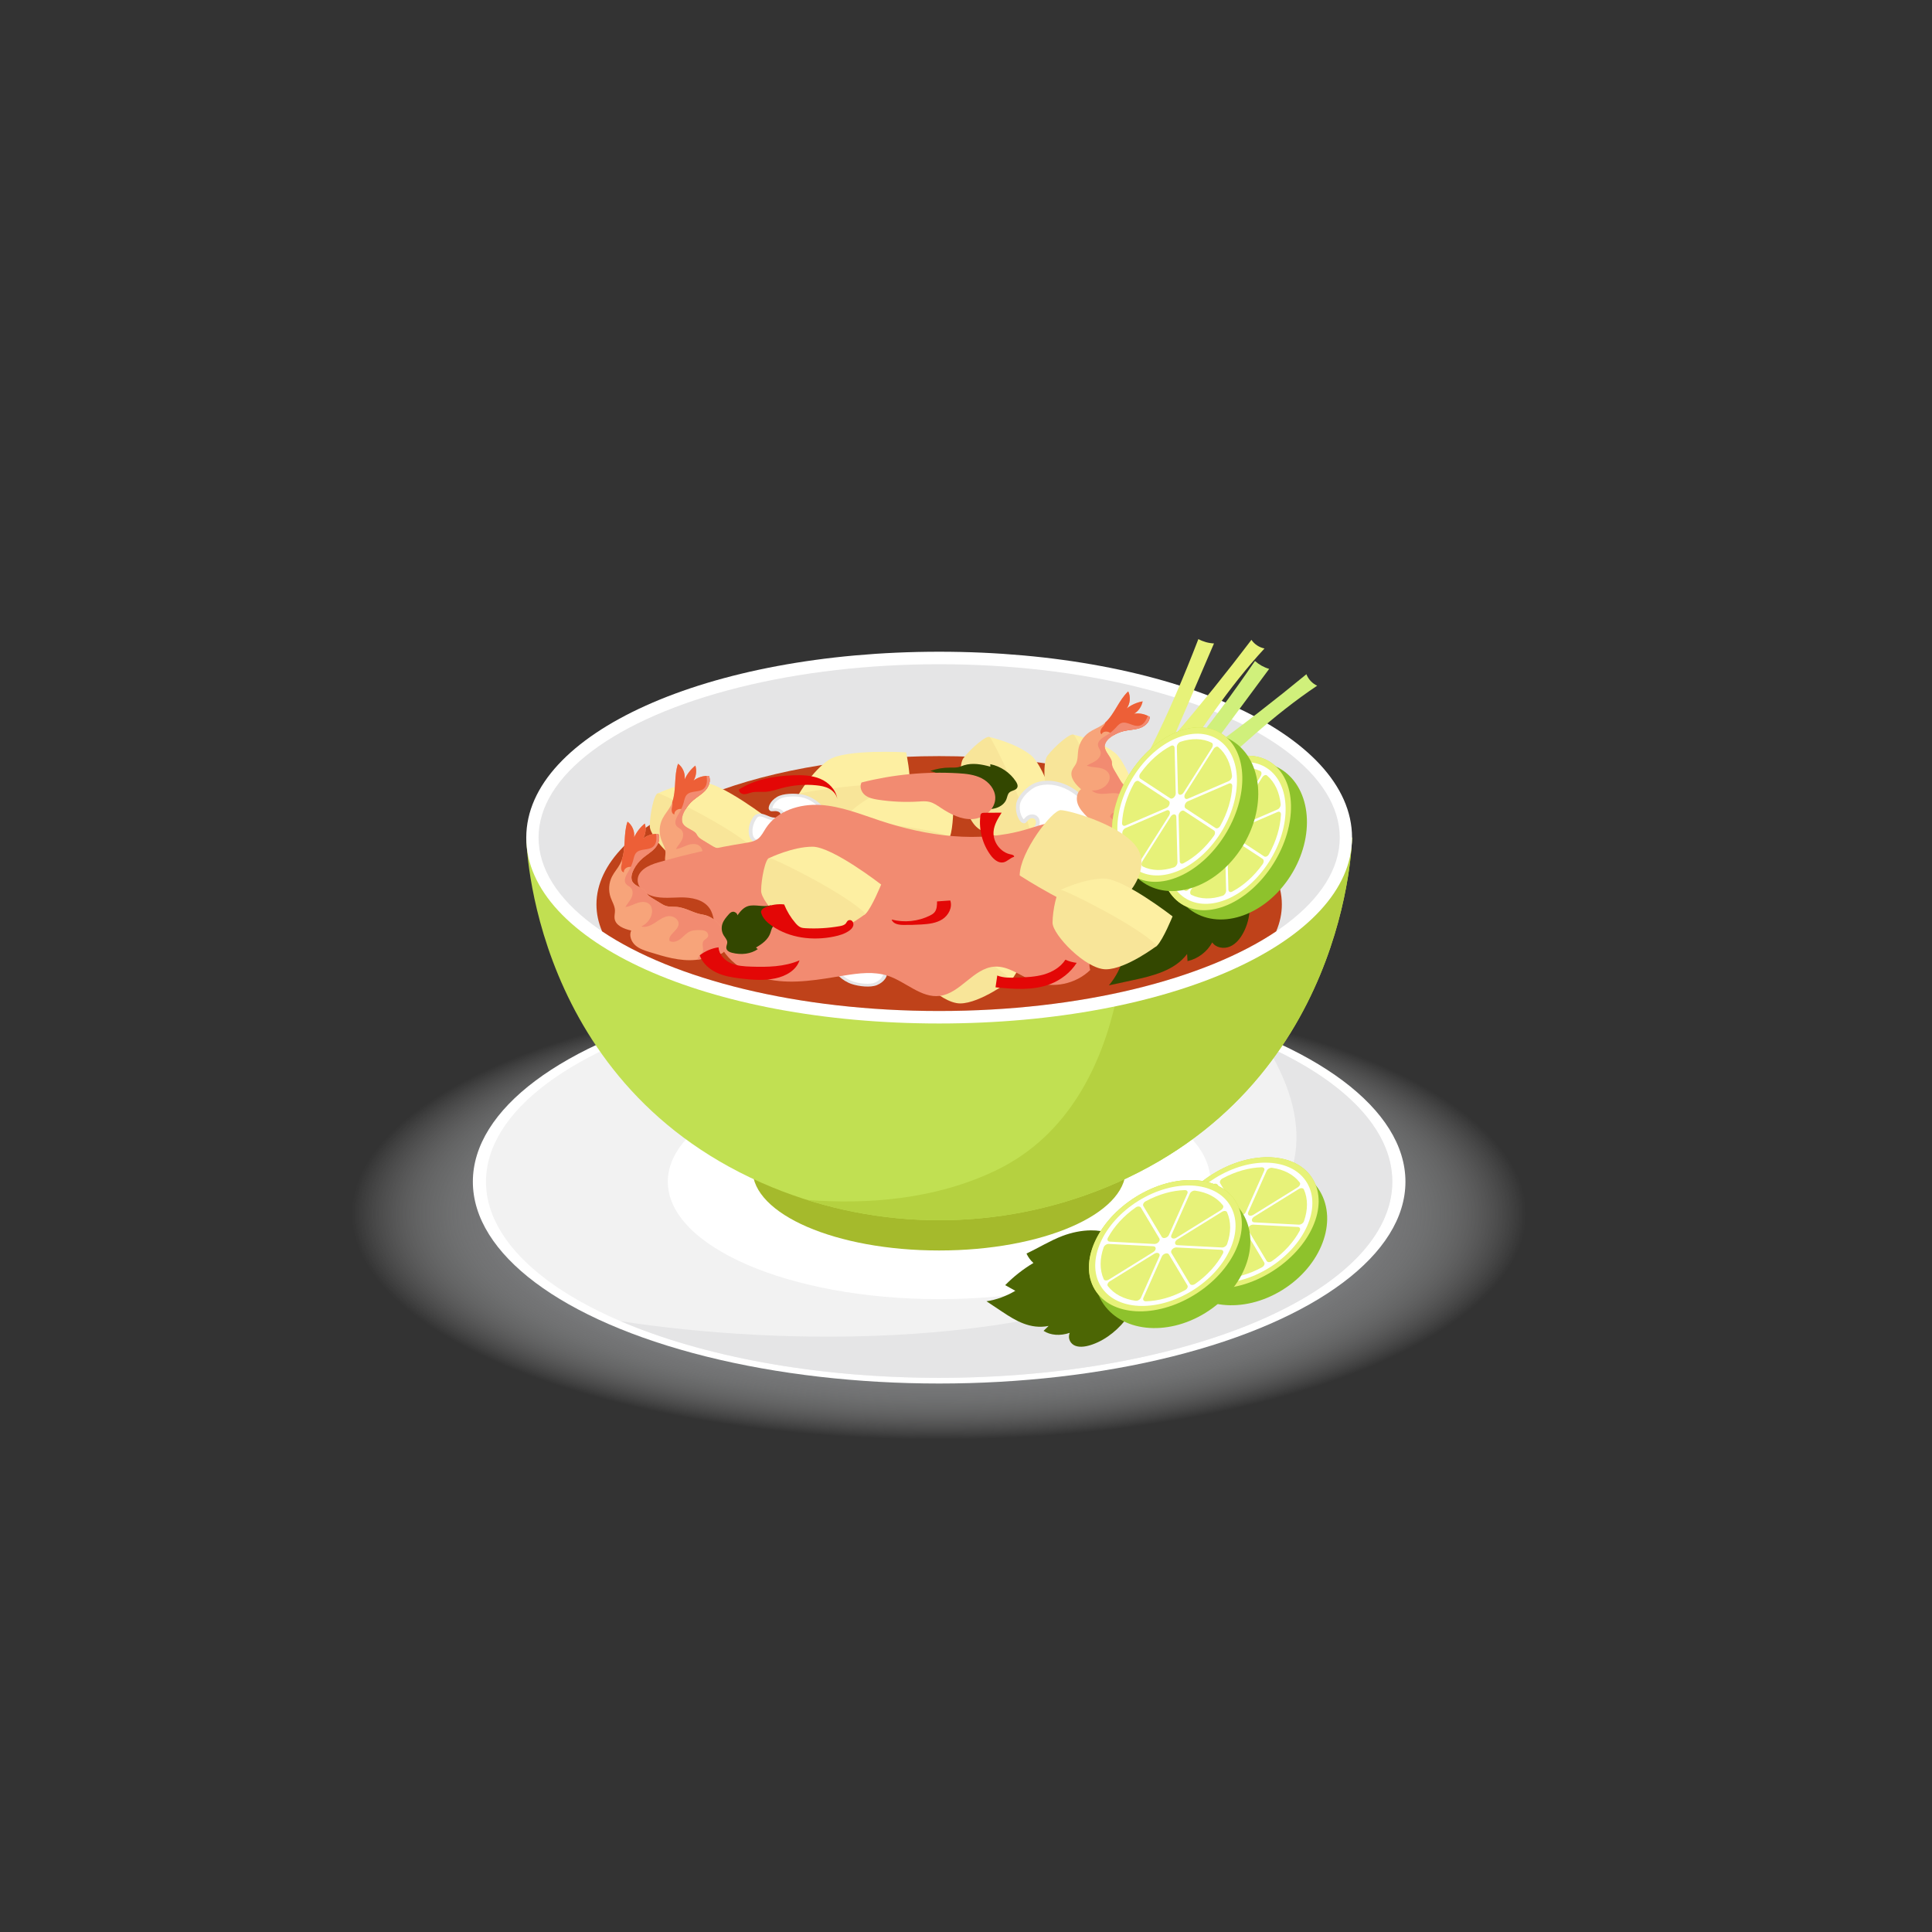 <?xml version="1.0" encoding="utf-8"?>
<!-- Generator: Adobe Illustrator 16.0.0, SVG Export Plug-In . SVG Version: 6.00 Build 0)  -->
<!DOCTYPE svg PUBLIC "-//W3C//DTD SVG 1.1//EN" "http://www.w3.org/Graphics/SVG/1.1/DTD/svg11.dtd">
<svg version="1.1" id="Capa_1" xmlns="http://www.w3.org/2000/svg" xmlns:xlink="http://www.w3.org/1999/xlink" x="0px" y="0px"
	 width="400px" height="400px" viewBox="0 0 400 400" enable-background="new 0 0 400 400" xml:space="preserve">
<rect x="0" y="0" width="400" height="400" fill="#333333" stroke="none"/>
<g>
	<g>
		
			<radialGradient id="SVGID_1_" cx="200.441" cy="97.189" r="115.7" gradientTransform="matrix(1.051 0 0 0.404 -16.257 212.023)" gradientUnits="userSpaceOnUse">
			<stop  offset="0.683" style="stop-color:#919395"/>
			<stop  offset="0.741" style="stop-color:#919395;stop-opacity:0.764"/>
			<stop  offset="0.747" style="stop-color:#919395;stop-opacity:0.737"/>
			<stop  offset="0.788" style="stop-color:#9B9C9E;stop-opacity:0.62"/>
			<stop  offset="0.855" style="stop-color:#B4B6B7;stop-opacity:0.423"/>
			<stop  offset="0.94" style="stop-color:#DEDEDF;stop-opacity:0.174"/>
			<stop  offset="1" style="stop-color:#FFFFFF;stop-opacity:0"/>
		</radialGradient>
		<ellipse fill="url(#SVGID_1_)" cx="194.441" cy="251.33" rx="123.251" ry="49.642"/>
		<g>
			<ellipse fill="#FFFFFF" cx="194.441" cy="244.659" rx="96.541" ry="41.784"/>
			<ellipse fill="#F2F2F2" cx="194.441" cy="244.659" rx="93.822" ry="40.607"/>
			<ellipse fill="#FFFFFF" cx="194.442" cy="244.659" rx="56.179" ry="24.314"/>
			<path fill="#E5E5E6" d="M128.487,273.537c16.947,7.251,40.241,11.729,65.954,11.729c51.816,0,93.822-18.181,93.822-40.607
				c0-10.896-9.917-20.789-26.057-28.084c8.38,13.642,11.465,30.776-11.586,43.823C216.373,279.784,161.539,278.653,128.487,273.537
				z"/>
		</g>
	</g>
	<g>
		<g>
			<ellipse fill="#A5BA2C" cx="194.442" cy="242.215" rx="38.628" ry="16.684"/>
			<path fill="#C1E052" d="M194.441,173.418h-85.484c0,0,0.701,51.743,50.876,72.383c22.16,9.116,47.055,9.116,69.215,0
				c50.174-20.64,50.876-72.383,50.876-72.383H194.441z"/>
			<path fill="#B5D140" d="M233.069,182.931c0,0,3.561,44.577-26.658,59.284c-12.748,6.203-27.032,7.173-39.287,6.221
				c20.231,6.369,42.165,5.494,61.925-2.635c50.174-20.64,50.876-72.383,50.876-72.383h-41.197
				C235.244,179.001,233.069,182.931,233.069,182.931z"/>
			<path fill="#FFFFFF" d="M194.441,211.902c-47.935,0-85.484-16.904-85.484-38.484c0-21.58,37.549-38.485,85.484-38.485
				c47.934,0,85.483,16.905,85.483,38.485C279.925,194.999,242.375,211.902,194.441,211.902z"/>
			<ellipse fill="#E5E5E6" cx="194.442" cy="173.418" rx="82.941" ry="35.898"/>
			<path fill="#BF421A" d="M194.441,156.546c-39.186,0-70.952,13.749-70.952,30.709c0,1.902,0.402,3.764,1.168,5.57
				c14.757,9.92,40.498,16.491,69.784,16.491s55.026-6.57,69.784-16.491c0.765-1.807,1.168-3.668,1.168-5.57
				C265.394,170.295,233.627,156.546,194.441,156.546z"/>
			<g>
				<path fill="#FDEFA2" d="M159.381,169.746c0,0-10.095-7.832-14.207-7.832c-4.113,0-8.934,2.332-8.934,2.332
					s1.928,6.478,4.661,9.259c2.731,2.78,13.973,3.621,15.267,2.305S159.381,169.746,159.381,169.746z"/>
				<path fill="#F8E599" d="M156.167,175.81c0,0-6.428,4.891-10.606,4.891c-4.179,0-11.029-7.181-11.029-9.643
					c0-2.46,0.901-6.813,1.708-6.813C137.046,164.246,151.996,171.565,156.167,175.81z"/>
			</g>
			<g>
				<path fill="#FDEFA2" d="M187.616,155.765c0,0-12.673-0.745-16.082,1.597c-3.409,2.341-6.123,7.018-6.123,7.018
					s5.159,4.272,8.951,5.022c3.793,0.749,13.574-4.954,13.922-6.781C188.633,160.793,187.616,155.765,187.616,155.765z"/>
				<path fill="#F8E599" d="M188.284,162.62c0,0-2.639,7.714-6.103,10.093c-3.464,2.379-13.089,0.326-14.442-1.714
					c-1.352-2.039-2.997-6.16-2.328-6.619C166.079,163.921,182.495,161.476,188.284,162.62z"/>
			</g>
			<g>
				<path fill="#FDEFA2" d="M219.942,171.354c0,0-3.291-12.476-6.547-15.033c-3.256-2.557-8.474-3.708-8.474-3.708
					s-2.361,6.328-1.867,10.228s8.889,11.555,10.704,11.316C215.572,173.918,219.942,171.354,219.942,171.354z"/>
				<path fill="#F8E599" d="M213.759,174.157c0,0-8.025-0.125-11.334-2.722c-3.308-2.598-4.42-12.542-2.944-14.49
					c1.478-1.948,4.804-4.834,5.441-4.333C205.561,153.114,213.004,168.203,213.759,174.157z"/>
			</g>
			<g>
				<path fill="#FDEFA2" d="M237.335,170.861c0,0-3.291-12.477-6.547-15.033c-3.256-2.557-8.474-3.708-8.474-3.708
					s-2.361,6.328-1.867,10.228c0.494,3.899,8.889,11.554,10.704,11.316C232.965,173.425,237.335,170.861,237.335,170.861z"/>
				<path fill="#F8E599" d="M231.151,173.664c0,0-8.025-0.125-11.334-2.721c-3.308-2.598-4.421-12.543-2.944-14.491
					c1.478-1.947,4.804-4.833,5.441-4.332C222.953,152.621,230.396,167.71,231.151,173.664z"/>
			</g>
			<g>
				<path fill="#FDEFA2" d="M212.604,196.794c0,0-10.095-7.832-14.207-7.832s-8.934,2.332-8.934,2.332s1.929,6.478,4.66,9.258
					c2.732,2.781,13.975,3.622,15.267,2.305C210.685,201.541,212.604,196.794,212.604,196.794z"/>
				<path fill="#F8E599" d="M209.391,202.857c0,0-6.428,4.891-10.606,4.891s-11.029-7.181-11.029-9.642s0.902-6.813,1.708-6.813
					C190.271,191.294,205.22,198.613,209.391,202.857z"/>
			</g>
			<path fill="#334700" d="M189.266,199.405c-0.045,0.435,0.232,0.859,0.504,1.181c1.329,1.569,3.095,2.496,4.794,2.511
				c-0.042-0.166-0.083-0.333-0.125-0.499c1.448,0.151,2.961,0.146,4.156-0.718c0.275-0.198,0.53-0.44,0.821-0.604
				c0.392-0.221,0.834-0.29,1.264-0.395c1.039-0.257,2.023-0.742,2.9-1.43c-1.039-0.015-2.113-0.5-2.992-1.352
				c0.468-0.241,0.918-0.529,1.347-0.86c-1.426-0.391-2.553-2.114-3.97-2.604c-0.984-0.34-1.969-0.038-2.903,0.266
				c0.239-0.313,0.008-0.942-0.333-1.152c-0.342-0.211-0.721-0.134-1.069-0.051c-0.722,0.17-1.455,0.347-2.079,0.791
				c-0.624,0.445-1.132,1.208-1.186,2.157c-0.028,0.498,0.063,1.057-0.133,1.466C190.008,198.643,189.333,198.766,189.266,199.405z"
				/>
			<g>
				<path fill="#F7A47A" d="M212.903,186.836c-0.066,1.027-0.419,2.017-0.497,3.043c-0.232,2.98,1.824,5.684,2.041,8.666
					c-1.195-0.258-2.213-1.236-2.534-2.436c-0.022,1.232-0.335,2.458-0.904,3.544c-0.693-0.809-1.023-1.927-0.885-2.99
					c-0.554,1.001-1.469,1.79-2.53,2.18c-0.815-0.727-0.858-2.033-0.496-3.072c0.363-1.039,1.046-1.927,1.521-2.919
					c0.423-0.886,0.677-1.855,0.744-2.838c0.052-0.78-0.034-1.626-0.529-2.225c-0.623-0.752-2.046-0.585-2.93-0.763
					c-0.181-0.037-0.363-0.073-0.528-0.157c-0.181-0.093-0.33-0.238-0.501-0.349c-0.399-0.261-0.887-0.329-1.358-0.39
					c-0.662-0.085-1.325-0.171-1.988-0.257c-0.4-0.051-0.804-0.104-1.205-0.063c-0.722,0.072-1.377,0.434-2.057,0.689
					c-1.87,0.706-3.746,0.246-5.615,0.769c-2.943,0.826-6.355-1.239-7.051-4.264c-0.082-0.363-0.129-0.753,0.01-1.097
					c0.125-0.307,0.38-0.535,0.627-0.752c1.271-1.114,2.554-2.235,4.019-3.065c2.827-1.603,6.135-2.017,9.35-2.401
					c1.098-0.132,2.238-0.259,3.289,0.087c1.053,0.348,1.994,1.312,1.955,2.437c1.482-0.293,3.365-0.42,4.146,0.896
					c0.279,0.469,0.346,1.037,0.575,1.533c0.402,0.872,1.251,1.421,1.899,2.123C212.468,183.846,213,185.357,212.903,186.836z"/>
				<path fill="#ED5F37" d="M210.99,188.644c0.329,0.497-0.064,1.197-0.585,1.478c-0.341,0.183-0.721,0.261-1.097,0.354
					c-0.105,0.823-0.335,1.629-0.69,2.376c-0.475,0.992-1.157,1.88-1.521,2.919c-0.362,1.04-0.319,2.345,0.496,3.072
					c1.062-0.391,1.977-1.179,2.53-2.18c-0.139,1.063,0.191,2.182,0.885,2.99c0.569-1.086,0.882-2.312,0.904-3.544
					c0.321,1.2,1.339,2.177,2.534,2.436c-0.194-2.688-1.88-5.15-2.043-7.793c-0.228-0.269-0.326-0.711-0.394-1.087
					C211.912,189.117,211.501,188.444,210.99,188.644z"/>
				<path fill="#F28B71" d="M185.609,181.908c-0.139,0.344-0.092,0.734-0.01,1.097c0.696,3.025,4.108,5.09,7.051,4.264
					c1.87-0.523,3.745-0.063,5.615-0.769c0.68-0.256,1.335-0.618,2.057-0.689c0.401-0.041,0.805,0.011,1.205,0.063
					c0.663,0.086,1.326,0.171,1.988,0.257c0.472,0.061,0.959,0.129,1.358,0.39c0.171,0.111,0.32,0.256,0.501,0.349
					c0.165,0.083,0.348,0.12,0.528,0.157c0.884,0.178,2.307,0.01,2.93,0.763c0.495,0.599,0.581,1.445,0.529,2.225
					c-0.067,0.983-0.321,1.953-0.744,2.838c-0.475,0.992-1.157,1.88-1.521,2.919c-0.362,1.04-0.319,2.345,0.496,3.072
					c0.151-0.056,0.3-0.122,0.444-0.193c-0.09-0.145-0.177-0.29-0.257-0.44c-0.359-0.674-0.575-1.505-0.258-2.201
					c0.543-1.188,2.345-1.414,2.743-2.66c0.164-0.516,0.034-1.074-0.048-1.61c-0.118-0.791-0.125-1.599-0.019-2.391
					c0.132-0.99,0.311-2.271-0.557-2.74c-0.384-0.207-0.857-0.158-1.257-0.333c-0.672-0.296-0.939-1.145-0.895-1.89
					c0.044-0.744,0.315-1.457,0.385-2.199c-0.761,0.438-1.297,1.181-1.945,1.778c-0.649,0.597-1.548,1.07-2.378,0.789
					c-0.909-0.307-1.341-1.407-1.302-2.382c0.038-0.931,0.403-1.844,1.017-2.536c-1.013,0.156-1.755,1.036-2.32,1.907
					c-0.565,0.871-1.091,1.834-1.982,2.35c-0.892,0.516-2.283,0.299-2.594-0.696c-0.406-1.297,1.226-2.859,0.365-3.902
					c-0.815-0.113-1.529,0.584-1.921,1.32c-0.392,0.736-0.62,1.581-1.178,2.196c-0.458,0.504-1.09,0.799-1.709,1.07
					c-0.396,0.172-0.815,0.342-1.244,0.301c-0.429-0.042-0.863-0.37-0.875-0.809c-0.012-0.457,0.408-0.813,0.484-1.262
					c0.134-0.777-0.774-1.402-0.748-2.189c0.021-0.623,0.621-1.238,0.327-1.785c-0.001-0.001-0.002-0.002-0.003-0.004
					c-1.304,0.801-2.476,1.811-3.633,2.823C185.989,181.374,185.733,181.601,185.609,181.908z"/>
			</g>
			<g>
				<path fill="#FDEFA2" d="M197.412,166.392c0,0-12.242-3.415-16.056-1.848c-3.813,1.567-7.426,5.566-7.426,5.566
					s4.172,5.273,7.728,6.81c3.556,1.537,14.29-1.966,15.005-3.68C197.377,171.526,197.412,166.392,197.412,166.392z"/>
				<path fill="#F8E599" d="M196.663,173.239c0,0-4.161,6.984-8.036,8.576c-3.874,1.592-12.869-2.456-13.774-4.738
					s-1.67-6.661-0.923-6.968C174.679,169.802,191.233,170.892,196.663,173.239z"/>
			</g>
			<g>
				<path fill="#E5E5E6" d="M214.474,170.467c-0.052,0.289-0.2,0.571-0.415,0.762c-0.483,0.427-1.154,0.536-1.774,0.702
					c-0.618,0.166-1.281,0.465-1.525,1.067c-0.189,0.471-0.071,1.009,0.09,1.492c0.502,1.496,1.411,2.848,2.601,3.866
					c0.436,0.373,0.925,0.709,1.481,0.83c0.558,0.12,1.196-0.015,1.565-0.457c0.608-0.726,0.274-1.901,0.761-2.717
					c0.368-0.618,1.216-0.881,1.86-0.579c0.272,0.127,0.518,0.367,0.56,0.669c0.123,0.886-2.322,1.557-0.506,2.45
					c0.928,0.457,1.642,0.779,2.701,0.549c1.288-0.269,2.396-1.139,3.2-2.196c2.025-2.664,2.204-6.522,0.797-9.57
					c-1.557-3.369-5.45-5.748-9.085-5.689c-1.088,0.018-2.192,0.232-3.138,0.778c-1.357,0.784-3.058,2.497-3.271,4.115
					c-0.115,0.883,0.002,1.811,0.359,2.625c0.18,0.41,0.494,0.99,0.916,1.188c0.71,0.334,0.821-0.203,1.274-0.621
					c0.332-0.305,0.858-0.441,1.23-0.188C214.45,169.742,214.538,170.108,214.474,170.467z"/>
				<path fill="#FFFFFF" d="M213.4,177.22c-0.811-0.845-1.436-1.878-1.808-2.988c-0.095-0.28-0.207-0.68-0.106-0.93
					c0.098-0.243,0.443-0.449,0.998-0.599c0.097-0.026,0.193-0.05,0.291-0.074c0.586-0.146,1.249-0.312,1.799-0.797
					c0.343-0.303,0.588-0.749,0.672-1.222c0.105-0.588-0.044-1.145-0.411-1.527c-0.074-0.077-0.156-0.146-0.245-0.206
					c-0.636-0.432-1.558-0.323-2.191,0.26c-0.155,0.142-0.272,0.287-0.367,0.402c-0.021,0.024-0.043,0.052-0.065,0.079
					c-0.017-0.011-0.048-0.034-0.091-0.079c-0.137-0.143-0.287-0.392-0.423-0.701c-0.291-0.665-0.396-1.444-0.298-2.195
					c0.164-1.244,1.622-2.798,2.88-3.524c0.745-0.431,1.674-0.657,2.762-0.675c2.398-0.038,5.006,1.104,6.806,2.981
					c0.662,0.69,1.186,1.447,1.556,2.249c1.343,2.907,1.059,6.421-0.706,8.741c-0.776,1.021-1.748,1.697-2.736,1.903
					c-0.805,0.174-1.334-0.059-2.202-0.486c-0.027-0.014-0.052-0.026-0.074-0.038c0.056-0.055,0.114-0.109,0.163-0.154
					c0.404-0.377,0.958-0.894,0.854-1.65c-0.047-0.323-0.196-0.626-0.437-0.875c-0.159-0.165-0.357-0.307-0.573-0.409
					c-1.004-0.47-2.287-0.07-2.86,0.891c-0.316,0.531-0.378,1.108-0.433,1.617c-0.046,0.426-0.085,0.795-0.254,0.997
					c-0.152,0.183-0.484,0.261-0.806,0.192c-0.336-0.072-0.697-0.282-1.139-0.659C213.763,177.579,213.576,177.404,213.4,177.22z"/>
			</g>
			<g>
				<path fill="#E5E5E6" d="M161.172,169.097c-0.233,0.124-0.534,0.196-0.818,0.186c-0.64-0.022-1.196-0.305-1.755-0.532
					c-0.559-0.227-1.24-0.406-1.827-0.215c-0.458,0.149-0.74,0.489-0.954,0.822c-0.659,1.032-0.928,2.197-0.766,3.329
					c0.059,0.416,0.182,0.838,0.501,1.183s0.871,0.597,1.437,0.555c0.934-0.071,1.495-0.853,2.401-1.031
					c0.687-0.135,1.476,0.157,1.735,0.639c0.108,0.205,0.121,0.454-0.055,0.632c-0.515,0.523-2.732-0.364-2.035,1.021
					c0.356,0.706,0.649,1.236,1.569,1.653c1.109,0.512,2.5,0.62,3.801,0.475c3.275-0.362,6.035-2.281,7.103-4.582
					c1.179-2.542,0-5.751-2.656-7.561c-0.794-0.541-1.736-0.988-2.789-1.182c-1.512-0.279-3.904-0.247-5.162,0.488
					c-0.686,0.402-1.234,0.944-1.532,1.55c-0.151,0.304-0.32,0.765-0.152,1.081c0.284,0.534,0.73,0.311,1.342,0.323
					c0.446,0.008,0.918,0.204,1.013,0.523C161.651,168.708,161.464,168.942,161.172,169.097z"/>
				<path fill="#FFFFFF" d="M155.792,172.071c-0.006-0.851,0.248-1.706,0.738-2.472c0.124-0.193,0.315-0.458,0.559-0.538
					c0.235-0.076,0.625-0.009,1.127,0.193c0.086,0.036,0.173,0.072,0.26,0.109c0.521,0.22,1.112,0.47,1.837,0.495
					c0.454,0.016,0.935-0.093,1.318-0.297c0.477-0.253,0.75-0.618,0.746-1.004c-0.001-0.077-0.012-0.155-0.036-0.231
					c-0.164-0.546-0.901-0.956-1.754-0.973c-0.208-0.004-0.392,0.011-0.539,0.023c-0.032,0.002-0.067,0.005-0.101,0.007
					c-0.005-0.013-0.011-0.041-0.012-0.086c-0.001-0.143,0.061-0.349,0.174-0.579c0.243-0.493,0.699-0.953,1.283-1.293
					c0.967-0.566,3.077-0.637,4.477-0.379c0.831,0.153,1.654,0.505,2.449,1.046c1.751,1.194,2.849,3.108,2.864,4.997
					c0.005,0.695-0.134,1.354-0.416,1.959c-1.018,2.194-3.619,3.88-6.472,4.195c-1.255,0.139-2.415-0.001-3.267-0.394
					c-0.697-0.315-0.92-0.706-1.252-1.368c-0.01-0.02-0.02-0.04-0.028-0.057c0.077,0,0.156,0.001,0.222,0.002
					c0.548,0.007,1.3,0.019,1.74-0.428c0.188-0.191,0.285-0.425,0.283-0.676c-0.001-0.167-0.047-0.341-0.135-0.503
					c-0.401-0.752-1.597-1.194-2.666-0.983c-0.589,0.116-1.028,0.385-1.415,0.624c-0.324,0.199-0.604,0.371-0.862,0.391
					c-0.234,0.018-0.527-0.108-0.71-0.307c-0.193-0.208-0.311-0.5-0.371-0.92C155.809,172.442,155.794,172.255,155.792,172.071z"/>
			</g>
			<g>
				<path fill="#E5E5E6" d="M208.804,190.777c-0.234,0.125-0.534,0.196-0.818,0.187c-0.641-0.022-1.195-0.305-1.755-0.532
					c-0.56-0.228-1.24-0.408-1.827-0.216c-0.458,0.149-0.74,0.49-0.953,0.822c-0.66,1.033-0.928,2.198-0.767,3.33
					c0.06,0.415,0.183,0.837,0.502,1.183c0.319,0.343,0.87,0.596,1.438,0.553c0.933-0.07,1.494-0.851,2.4-1.03
					c0.686-0.136,1.477,0.156,1.734,0.639c0.108,0.205,0.122,0.453-0.054,0.632c-0.516,0.523-2.732-0.365-2.036,1.02
					c0.356,0.707,0.65,1.236,1.57,1.653c1.109,0.512,2.5,0.619,3.801,0.475c3.274-0.362,6.035-2.282,7.103-4.582
					c1.179-2.542,0-5.751-2.656-7.561c-0.795-0.541-1.735-0.988-2.788-1.182c-1.514-0.279-3.904-0.248-5.161,0.488
					c-0.688,0.401-1.234,0.943-1.534,1.549c-0.149,0.304-0.319,0.766-0.15,1.081c0.283,0.534,0.729,0.31,1.34,0.323
					c0.447,0.008,0.918,0.205,1.015,0.524C209.282,190.388,209.094,190.622,208.804,190.777z"/>
				<path fill="#FFFFFF" d="M203.424,193.751c-0.007-0.85,0.248-1.705,0.738-2.471c0.123-0.193,0.314-0.459,0.557-0.538
					c0.236-0.077,0.627-0.01,1.128,0.193c0.087,0.036,0.173,0.072,0.261,0.109c0.52,0.219,1.11,0.469,1.836,0.494
					c0.455,0.016,0.936-0.092,1.318-0.296c0.478-0.254,0.749-0.62,0.746-1.004c0-0.077-0.013-0.156-0.035-0.232
					c-0.163-0.546-0.901-0.956-1.755-0.973c-0.209-0.004-0.392,0.012-0.539,0.023c-0.031,0.003-0.066,0.005-0.101,0.008
					c-0.004-0.015-0.012-0.042-0.012-0.086c-0.001-0.144,0.061-0.35,0.175-0.58c0.243-0.492,0.698-0.952,1.282-1.293
					c0.968-0.565,3.077-0.638,4.478-0.379c0.829,0.152,1.652,0.504,2.448,1.047c1.751,1.193,2.849,3.108,2.863,4.996
					c0.006,0.695-0.134,1.354-0.415,1.959c-1.018,2.194-3.618,3.88-6.472,4.195c-1.255,0.139-2.415-0.001-3.267-0.394
					c-0.697-0.315-0.92-0.705-1.254-1.366c-0.01-0.021-0.02-0.04-0.026-0.058c0.076,0,0.156,0.001,0.222,0.002
					c0.548,0.008,1.3,0.02,1.74-0.429c0.187-0.191,0.285-0.424,0.283-0.676c-0.001-0.167-0.049-0.34-0.135-0.502
					c-0.401-0.753-1.597-1.194-2.666-0.983c-0.59,0.116-1.027,0.385-1.414,0.623c-0.324,0.199-0.604,0.371-0.863,0.391
					c-0.234,0.018-0.526-0.108-0.711-0.307c-0.192-0.208-0.31-0.5-0.37-0.92C203.439,194.122,203.426,193.936,203.424,193.751z"/>
			</g>
			<g>
				<path fill="#E5E5E6" d="M181.83,199.833c0.247-0.091,0.554-0.124,0.834-0.075c0.631,0.107,1.146,0.462,1.671,0.762
					c0.525,0.3,1.178,0.568,1.783,0.458c0.473-0.087,0.797-0.386,1.051-0.688c0.787-0.936,1.203-2.054,1.19-3.198
					c-0.005-0.419-0.072-0.855-0.344-1.239s-0.786-0.708-1.354-0.742c-0.934-0.055-1.591,0.645-2.513,0.7
					c-0.698,0.042-1.443-0.352-1.636-0.866c-0.083-0.217-0.063-0.465,0.135-0.619c0.578-0.45,2.661,0.726,2.148-0.738
					c-0.262-0.749-0.484-1.313-1.341-1.849c-1.034-0.656-2.399-0.949-3.707-0.98c-3.293-0.079-6.278,1.454-7.633,3.591
					c-1.497,2.363-0.742,5.702,1.657,7.852c0.718,0.642,1.592,1.211,2.612,1.545c1.462,0.479,3.838,0.767,5.179,0.206
					c0.733-0.306,1.346-0.771,1.72-1.331c0.188-0.281,0.416-0.716,0.291-1.052c-0.212-0.566-0.684-0.405-1.288-0.499
					c-0.441-0.069-0.884-0.326-0.938-0.655C181.305,200.155,181.521,199.948,181.83,199.833z"/>
				<path fill="#FFFFFF" d="M187.546,197.605c-0.104,0.844-0.467,1.658-1.051,2.351c-0.147,0.175-0.372,0.414-0.622,0.459
					c-0.244,0.044-0.622-0.074-1.092-0.344c-0.082-0.046-0.162-0.094-0.245-0.142c-0.487-0.288-1.041-0.615-1.757-0.736
					c-0.447-0.076-0.938-0.033-1.345,0.117c-0.505,0.187-0.822,0.513-0.87,0.895c-0.009,0.077-0.007,0.155,0.005,0.234
					c0.091,0.563,0.771,1.067,1.615,1.199c0.205,0.031,0.389,0.042,0.537,0.049c0.031,0.001,0.066,0.003,0.101,0.006
					c0.003,0.015,0.006,0.042,0,0.087c-0.018,0.144-0.105,0.339-0.248,0.551c-0.305,0.457-0.815,0.852-1.438,1.111
					c-1.033,0.431-3.133,0.22-4.488-0.223c-0.803-0.263-1.574-0.723-2.291-1.366c-1.582-1.417-2.423-3.462-2.194-5.335
					c0.084-0.689,0.308-1.325,0.665-1.887c1.292-2.038,4.088-3.362,6.958-3.293c1.262,0.03,2.394,0.324,3.188,0.828
					c0.649,0.406,0.82,0.822,1.065,1.523c0.007,0.021,0.013,0.042,0.02,0.06c-0.076-0.009-0.154-0.022-0.22-0.031
					c-0.542-0.082-1.285-0.193-1.78,0.191c-0.21,0.166-0.338,0.384-0.369,0.633c-0.021,0.165,0.003,0.344,0.069,0.516
					c0.3,0.8,1.429,1.398,2.515,1.332c0.601-0.037,1.07-0.246,1.483-0.429c0.347-0.154,0.647-0.288,0.905-0.272
					c0.234,0.014,0.508,0.178,0.666,0.399c0.164,0.233,0.243,0.538,0.249,0.962C187.579,197.235,187.569,197.422,187.546,197.605z"
					/>
			</g>
			<g>
				<path fill="#F7A47A" d="M137.173,169.472c0.467-0.913,1.18-1.676,1.658-2.583c1.389-2.636,0.572-5.952,1.55-8.771
					c0.993,0.725,1.539,2.036,1.359,3.266c0.507-1.119,1.277-2.112,2.228-2.875c0.315,1.024,0.176,2.182-0.37,3.1
					c0.901-0.69,2.051-1.039,3.177-0.962c0.46,0.999-0.017,2.213-0.759,3.016c-0.742,0.804-1.718,1.337-2.544,2.052
					c-0.737,0.639-1.353,1.423-1.801,2.295c-0.357,0.694-0.612,1.503-0.394,2.253c0.273,0.944,1.642,1.373,2.382,1.896
					c0.151,0.108,0.304,0.216,0.421,0.36c0.129,0.159,0.209,0.352,0.322,0.524c0.262,0.402,0.683,0.664,1.089,0.911
					c0.573,0.35,1.146,0.699,1.719,1.048c0.346,0.211,0.696,0.424,1.079,0.551c0.69,0.229,1.433,0.166,2.156,0.208
					c1.992,0.118,3.527,1.307,5.446,1.592c3.022,0.447,5.332,3.733,4.774,6.788c-0.067,0.366-0.179,0.743-0.441,1
					c-0.235,0.231-0.56,0.335-0.872,0.433c-1.604,0.5-3.22,1.004-4.891,1.165c-3.221,0.312-6.415-0.661-9.51-1.623
					c-1.058-0.328-2.151-0.677-2.978-1.425c-0.826-0.748-1.308-2.016-0.828-3.03c-1.473-0.337-3.247-0.992-3.443-2.516
					c-0.07-0.543,0.094-1.091,0.079-1.639c-0.024-0.962-0.585-1.813-0.902-2.72C136.393,172.389,136.501,170.788,137.173,169.472z"
					/>
				<path fill="#ED5F37" d="M139.64,168.6c-0.105-0.59,0.531-1.071,1.119-1.115c0.384-0.028,0.763,0.055,1.144,0.123
					c0.422-0.71,0.95-1.356,1.57-1.894c0.826-0.714,1.802-1.248,2.544-2.052c0.742-0.803,1.219-2.017,0.759-3.016
					c-1.126-0.076-2.276,0.272-3.177,0.962c0.546-0.917,0.685-2.076,0.37-3.1c-0.951,0.763-1.721,1.756-2.228,2.875
					c0.18-1.229-0.367-2.541-1.359-3.266c-0.882,2.542-0.31,5.485-1.205,7.972c0.103,0.338,0.019,0.784-0.068,1.156
					C138.982,167.789,139.093,168.574,139.64,168.6z"/>
				<path fill="#F28B71" d="M160.225,185.142c0.263-0.257,0.375-0.634,0.441-1c0.557-3.055-1.752-6.34-4.774-6.788
					c-1.919-0.285-3.454-1.474-5.446-1.592c-0.723-0.042-1.466,0.02-2.155-0.208c-0.384-0.126-0.734-0.34-1.08-0.551
					c-0.573-0.349-1.146-0.698-1.719-1.048c-0.407-0.248-0.828-0.509-1.089-0.911c-0.113-0.172-0.193-0.365-0.322-0.524
					c-0.117-0.144-0.27-0.252-0.421-0.36c-0.74-0.523-2.109-0.952-2.382-1.896c-0.218-0.75,0.037-1.56,0.394-2.253
					c0.449-0.873,1.064-1.657,1.801-2.295c0.826-0.714,1.802-1.248,2.544-2.052c0.742-0.803,1.219-2.017,0.759-3.016
					c-0.161-0.011-0.322-0.01-0.483-0.005c0.024,0.169,0.048,0.338,0.062,0.508c0.063,0.764-0.067,1.614-0.632,2.122
					c-0.967,0.866-2.705,0.335-3.561,1.314c-0.355,0.406-0.456,0.97-0.594,1.494c-0.202,0.772-0.515,1.515-0.925,2.197
					c-0.512,0.853-1.182,1.953-0.572,2.736c0.269,0.347,0.723,0.495,1.02,0.819c0.498,0.546,0.407,1.434,0.074,2.097
					c-0.334,0.664-0.865,1.206-1.222,1.856c0.871-0.09,1.655-0.551,2.484-0.833c0.83-0.281,1.839-0.348,2.488,0.249
					c0.711,0.654,0.672,1.838,0.251,2.714c-0.401,0.837-1.097,1.524-1.932,1.908c0.99,0.271,2.017-0.232,2.878-0.798
					c0.86-0.567,1.722-1.235,2.743-1.342c1.02-0.108,2.208,0.66,2.1,1.698c-0.139,1.355-2.25,2.117-1.873,3.424
					c0.702,0.437,1.63,0.09,2.28-0.424c0.65-0.513,1.192-1.194,1.946-1.529c0.617-0.275,1.313-0.287,1.987-0.281
					c0.431,0.004,0.882,0.02,1.258,0.233c0.376,0.214,0.645,0.691,0.482,1.098c-0.168,0.423-0.694,0.578-0.941,0.958
					c-0.428,0.657,0.156,1.601-0.179,2.312c-0.265,0.561-1.057,0.878-1.004,1.499c0,0.002,0,0.003,0.001,0.005
					c1.51-0.201,2.982-0.645,4.441-1.1C159.666,185.477,159.99,185.373,160.225,185.142z"/>
			</g>
			<path fill="#F28B71" d="M236.767,192.148c1.36-0.872,2.048-2.547,2.208-4.176c0.605-6.16-4.92-11.025-10.146-14.196
				c-3.2-1.943-6.731-3.758-10.45-3.507c-2.031,0.137-3.965,0.885-5.921,1.46c-9.851,2.897-20.498,1.4-30.251-1.823
				c-4.06-1.341-8.099-2.992-12.361-3.25c-4.261-0.259-8.924,1.177-11.28,4.8c-0.5,0.77-0.904,1.64-1.626,2.198
				c-0.742,0.572-1.707,0.728-2.627,0.875c-6.1,0.969-12.141,2.318-18.079,4.036c-1.899,0.549-4.164,1.607-4.213,3.616
				c-0.033,1.33,1.025,2.462,2.213,3.018c2.042,0.956,4.405,0.632,6.653,0.6c2.248-0.033,4.791,0.415,6.053,2.308
				c0.971,1.457,0.904,3.353,1.26,5.074c1.063,5.157,6.07,8.671,11.156,9.65c5.086,0.979,10.31-0.035,15.423-0.859
				c3.039-0.49,6.218-0.902,9.138,0.084c3.66,1.236,6.819,4.614,10.647,4.135c4.295-0.539,6.999-5.764,11.316-6.055
				c2.993-0.202,5.54,2.053,8.354,3.115c3.862,1.458,8.506,0.48,11.482-2.419c-0.541-1.922,0.312-4.059,1.765-5.404
				c1.455-1.344,3.411-2,5.356-2.286C234.185,192.944,235.614,192.887,236.767,192.148z"/>
		</g>
		<path fill="#334700" d="M230.289,191.34c-0.609,2.444-0.813,4.992-0.599,7.504c0.991-0.28,1.982-0.559,2.974-0.839
			c-0.558,2.205-1.621,4.275-3.081,6c1.668-0.358,3.336-0.717,5.003-1.076c4.133-0.889,8.625-2,11.192-5.414
			c0.03,0.491,0.059,0.981,0.089,1.472c2.141-0.471,4.056-1.919,5.115-3.871c0.774,1.138,2.422,1.39,3.675,0.854
			c1.253-0.538,2.154-1.691,2.794-2.914c3.084-5.892,0.48-13.949-5.145-17.385s-13.363-2.299-18.275,2.125
			c-1.641,1.477-3.002,3.275-3.983,5.268c-1.267,2.57-1.889,5.413-2.915,8.091C228.166,191.387,229.237,191.45,230.289,191.34z"/>
		<path fill="#E7F279" d="M243.18,152.229c5.498-6.422,10.806-13.012,15.917-19.756c0.627,0.922,1.623,1.579,2.707,1.785
			c-7.403,8.013-13.437,17.211-19.432,26.362c-3.435,5.242-6.869,10.484-10.303,15.727c-0.96,1.464-2.047,3.029-3.702,3.541
			c-1.654,0.511-3.866-0.8-3.525-2.526c0.111-0.56,0.458-1.037,0.793-1.496c9.625-13.21,16.573-28.24,22.476-43.55
			c0.994,0.54,2.107,0.851,3.233,0.901C248.622,139.554,245.9,145.891,243.18,152.229z"/>
		<path fill="#D0F07B" d="M250.499,155.061c6.811-4.952,13.474-10.113,19.979-15.47c0.4,1.046,1.22,1.918,2.228,2.374
			c-9.024,6.051-16.985,13.579-24.899,21.068c-4.534,4.291-9.067,8.581-13.602,12.872c-1.266,1.198-2.68,2.465-4.405,2.572
			c-1.728,0.107-3.579-1.688-2.855-3.287c0.235-0.519,0.681-0.901,1.111-1.27c12.368-10.583,22.548-23.569,31.771-37.072
			c0.845,0.759,1.857,1.323,2.94,1.638C258.678,144.011,254.589,149.536,250.499,155.061z"/>
		<g>
			<path fill="#CCE345" d="M243.993,166.028c5.121-8.085,13.662-11.761,19.075-8.209c5.414,3.551,5.65,12.984,0.528,21.07
				c-5.121,8.085-13.661,11.76-19.075,8.209C239.109,183.546,238.872,174.113,243.993,166.028z"/>
			<path fill="#8EC22C" d="M245.076,166.761c5.121-8.085,14.229-11.387,20.344-7.376c6.115,4.012,6.92,13.818,1.799,21.903
				c-5.121,8.086-14.229,11.388-20.345,7.376C240.76,184.653,239.955,174.847,245.076,166.761z"/>
			<path fill="#E7F279" d="M243.993,166.028c5.121-8.085,13.662-11.761,19.075-8.209c5.414,3.551,5.65,12.984,0.528,21.07
				c-5.121,8.085-13.661,11.76-19.075,8.209C239.109,183.546,238.872,174.113,243.993,166.028z"/>
			<path fill="#FFFFFF" d="M244.802,166.559c4.699-7.418,12.535-10.791,17.502-7.532c4.968,3.258,5.184,11.914,0.485,19.332
				c-4.699,7.418-12.535,10.791-17.502,7.532C240.32,182.632,240.103,173.977,244.802,166.559z"/>
			<g>
				<path fill="#E7F279" d="M255.559,173.253l6.181,4.056c0.282,0.185,0.74-0.017,0.982-0.451c1.525-2.732,2.351-5.59,2.484-8.208
					c0.023-0.458-0.292-0.714-0.695-0.54l-8.506,3.661C255.401,172.03,255.12,172.966,255.559,173.253z"/>
				<path fill="#E7F279" d="M261.416,177.819l-6.182-4.056c-0.438-0.287-1.159,0.361-1.142,1.027l0.234,9.395
					c0.012,0.445,0.37,0.632,0.771,0.421c2.287-1.205,4.504-3.15,6.319-5.691C261.707,178.511,261.698,178.004,261.416,177.819z"/>
				<path fill="#E7F279" d="M251.599,173.667l-8.505,3.66c-0.404,0.174-0.7,0.692-0.653,1.121c0.261,2.447,1.21,4.542,2.838,5.916
					c0.259,0.219,0.717,0.026,0.983-0.395l5.849-9.232C252.524,174.083,252.202,173.407,251.599,173.667z"/>
				<path fill="#E7F279" d="M246.656,185.268c1.903,0.942,4.169,0.957,6.467,0.189c0.403-0.135,0.744-0.624,0.734-1.068
					l-0.236-9.395c-0.017-0.667-0.755-0.687-1.169-0.031l-5.849,9.232C246.337,184.615,246.354,185.119,246.656,185.268z"/>
				<path fill="#E7F279" d="M255.992,171.25l8.505-3.661c0.403-0.173,0.7-0.692,0.654-1.121c-0.262-2.448-1.21-4.542-2.839-5.916
					c-0.26-0.219-0.717-0.026-0.983,0.395l-5.848,9.232C255.066,170.834,255.389,171.509,255.992,171.25z"/>
				<path fill="#E7F279" d="M252.033,171.664l-6.182-4.056c-0.281-0.185-0.739,0.016-0.982,0.45c-1.524,2.733-2.35,5.59-2.484,8.208
					c-0.023,0.459,0.293,0.714,0.696,0.541l8.505-3.661C252.189,172.886,252.472,171.951,252.033,171.664z"/>
				<path fill="#E7F279" d="M246.175,167.098l6.182,4.055c0.438,0.288,1.159-0.359,1.143-1.026l-0.235-9.395
					c-0.011-0.446-0.37-0.633-0.771-0.421c-2.286,1.205-4.504,3.149-6.319,5.691C245.884,166.406,245.894,166.913,246.175,167.098z"
					/>
				<path fill="#E7F279" d="M253.97,169.924c0.017,0.667,0.755,0.686,1.17,0.031l5.847-9.232c0.268-0.421,0.251-0.925-0.052-1.075
					c-1.902-0.941-4.169-0.957-6.467-0.188c-0.403,0.135-0.745,0.623-0.733,1.069L253.97,169.924z"/>
			</g>
		</g>
		<g>
			<path fill="#F7A47A" d="M225.496,151.618c0.835-0.582,1.817-0.912,2.659-1.482c2.444-1.657,3.261-4.974,5.431-6.99
				c0.539,1.116,0.413,2.533-0.314,3.532c0.965-0.744,2.105-1.25,3.296-1.467c-0.196,1.054-0.855,2.01-1.763,2.556
				c1.116-0.176,2.29,0.068,3.248,0.676c-0.057,1.101-1.039,1.943-2.065,2.295c-1.027,0.352-2.136,0.355-3.194,0.589
				c-0.946,0.209-1.853,0.604-2.652,1.16c-0.636,0.439-1.235,1.032-1.393,1.798c-0.196,0.963,0.813,1.999,1.223,2.815
				c0.083,0.167,0.168,0.336,0.205,0.519c0.04,0.203,0.021,0.412,0.04,0.618c0.046,0.48,0.295,0.912,0.539,1.326
				c0.344,0.584,0.687,1.167,1.031,1.75c0.207,0.352,0.417,0.708,0.696,1.004c0.501,0.532,1.186,0.833,1.804,1.218
				c1.702,1.061,2.505,2.846,4.065,4.017c2.456,1.845,2.972,5.85,1.064,8.277c-0.228,0.29-0.501,0.569-0.853,0.67
				c-0.313,0.091-0.648,0.027-0.969-0.037c-1.646-0.329-3.306-0.661-4.853-1.319c-2.985-1.271-5.351-3.662-7.634-5.995
				c-0.781-0.798-1.584-1.63-1.966-2.686s-0.22-2.405,0.673-3.069c-1.143-1.005-2.404-2.433-1.871-3.871
				c0.191-0.513,0.588-0.917,0.829-1.407c0.424-0.861,0.325-1.88,0.466-2.832C223.456,153.816,224.294,152.456,225.496,151.618z"/>
			<path fill="#ED5F37" d="M228.076,152.032c0.18-0.57,0.964-0.688,1.503-0.445c0.351,0.159,0.646,0.415,0.951,0.657
				c0.701-0.424,1.465-0.74,2.263-0.916c1.059-0.234,2.167-0.236,3.194-0.589c1.026-0.352,2.009-1.194,2.065-2.295
				c-0.958-0.608-2.132-0.852-3.248-0.676c0.907-0.546,1.566-1.502,1.763-2.556c-1.19,0.216-2.331,0.723-3.296,1.467
				c0.728-0.999,0.854-2.417,0.314-3.532c-1.956,1.818-2.815,4.688-4.757,6.451c-0.066,0.348-0.348,0.702-0.597,0.987
				C227.87,151.002,227.604,151.747,228.076,152.032z"/>
			<path fill="#F28B71" d="M238.563,176.499c0.352-0.101,0.625-0.38,0.854-0.67c1.906-2.427,1.391-6.432-1.065-8.277
				c-1.561-1.171-2.363-2.957-4.065-4.017c-0.618-0.384-1.303-0.686-1.804-1.218c-0.279-0.297-0.489-0.652-0.696-1.004
				c-0.345-0.583-0.688-1.166-1.031-1.75c-0.244-0.414-0.493-0.845-0.539-1.326c-0.02-0.206,0-0.415-0.04-0.618
				c-0.037-0.183-0.122-0.352-0.205-0.519c-0.409-0.817-1.419-1.853-1.223-2.815c0.157-0.766,0.757-1.358,1.393-1.798
				c0.8-0.555,1.706-0.951,2.652-1.16c1.059-0.234,2.167-0.236,3.194-0.589c1.026-0.352,2.009-1.194,2.065-2.295
				c-0.137-0.086-0.279-0.164-0.424-0.236c-0.057,0.161-0.114,0.321-0.181,0.478c-0.299,0.704-0.807,1.39-1.541,1.567
				c-1.253,0.3-2.541-1.002-3.75-0.549c-0.5,0.187-0.85,0.636-1.214,1.032c-0.537,0.584-1.157,1.089-1.834,1.494
				c-0.847,0.506-1.947,1.154-1.772,2.139c0.077,0.435,0.408,0.783,0.52,1.21c0.187,0.721-0.304,1.46-0.906,1.885
				c-0.602,0.424-1.321,0.648-1.938,1.051c0.809,0.339,1.714,0.309,2.576,0.458c0.862,0.15,1.783,0.577,2.079,1.415
				c0.325,0.917-0.258,1.942-1.035,2.512c-0.742,0.546-1.674,0.818-2.588,0.756c0.748,0.713,1.887,0.763,2.908,0.677
				c1.021-0.088,2.092-0.262,3.041,0.132c0.948,0.394,1.642,1.642,1.065,2.505c-0.751,1.127-2.966,0.787-3.239,2.121
				c0.417,0.722,1.396,0.861,2.208,0.72c0.811-0.141,1.604-0.481,2.425-0.415c0.671,0.054,1.291,0.377,1.882,0.706
				c0.378,0.21,0.77,0.44,1.001,0.809c0.233,0.369,0.249,0.919-0.083,1.201c-0.345,0.292-0.879,0.176-1.273,0.393
				c-0.683,0.374-0.605,1.485-1.229,1.953c-0.493,0.368-1.339,0.268-1.579,0.84c-0.001,0.002-0.001,0.004-0.002,0.005
				c1.425,0.548,2.929,0.863,4.426,1.162C237.915,176.526,238.25,176.59,238.563,176.499z"/>
		</g>
		<g>
			<path fill="#CCE345" d="M233.916,160.149c5.121-8.085,13.662-11.76,19.075-8.209c5.414,3.552,5.649,12.985,0.528,21.071
				c-5.121,8.085-13.661,11.761-19.075,8.209C229.031,177.669,228.794,168.235,233.916,160.149z"/>
			<path fill="#8EC22C" d="M234.999,160.884c5.121-8.086,14.229-11.388,20.344-7.376c6.115,4.01,6.92,13.817,1.799,21.903
				c-5.122,8.085-14.23,11.387-20.346,7.377C230.683,178.775,229.877,168.969,234.999,160.884z"/>
			<path fill="#E7F279" d="M233.916,160.149c5.121-8.085,13.662-11.76,19.075-8.209c5.414,3.552,5.649,12.985,0.528,21.071
				c-5.121,8.085-13.661,11.761-19.075,8.209C229.031,177.669,228.794,168.235,233.916,160.149z"/>
			<path fill="#FFFFFF" d="M234.725,160.68c4.698-7.418,12.535-10.791,17.502-7.532s5.184,11.914,0.485,19.332
				c-4.7,7.418-12.535,10.791-17.503,7.532C230.243,176.754,230.025,168.099,234.725,160.68z"/>
			<g>
				<path fill="#E7F279" d="M245.48,167.375l6.181,4.056c0.282,0.185,0.74-0.016,0.982-0.45c1.525-2.733,2.352-5.59,2.484-8.208
					c0.023-0.459-0.291-0.714-0.694-0.541l-8.506,3.661C245.323,166.151,245.042,167.087,245.48,167.375z"/>
				<path fill="#E7F279" d="M251.338,171.941l-6.181-4.056c-0.438-0.287-1.16,0.36-1.144,1.027l0.236,9.395
					c0.011,0.446,0.369,0.633,0.771,0.421c2.287-1.205,4.505-3.149,6.319-5.69C251.629,172.632,251.62,172.126,251.338,171.941z"/>
				<path fill="#E7F279" d="M241.521,167.788l-8.505,3.661c-0.404,0.173-0.7,0.692-0.654,1.121c0.261,2.448,1.211,4.542,2.839,5.916
					c0.259,0.22,0.717,0.026,0.983-0.395l5.848-9.232C242.447,168.204,242.125,167.529,241.521,167.788z"/>
				<path fill="#E7F279" d="M236.579,179.391c1.902,0.941,4.168,0.957,6.467,0.188c0.403-0.135,0.744-0.623,0.733-1.069
					l-0.235-9.395c-0.017-0.667-0.755-0.687-1.17-0.032l-5.848,9.232C236.26,178.737,236.275,179.24,236.579,179.391z"/>
				<path fill="#E7F279" d="M245.914,165.372l8.506-3.661c0.403-0.174,0.699-0.692,0.653-1.121c-0.262-2.447-1.21-4.542-2.838-5.916
					c-0.26-0.219-0.718-0.026-0.983,0.395l-5.849,9.232C244.989,164.956,245.312,165.632,245.914,165.372z"/>
				<path fill="#E7F279" d="M241.956,165.786l-6.183-4.056c-0.282-0.185-0.738,0.017-0.982,0.451
					c-1.524,2.732-2.35,5.59-2.483,8.208c-0.024,0.458,0.292,0.714,0.695,0.54l8.505-3.661
					C242.111,167.009,242.394,166.073,241.956,165.786z"/>
				<path fill="#E7F279" d="M236.098,161.219l6.182,4.056c0.438,0.287,1.158-0.361,1.143-1.027l-0.236-9.395
					c-0.011-0.446-0.37-0.632-0.771-0.421c-2.287,1.205-4.503,3.15-6.319,5.691C235.807,160.527,235.815,161.034,236.098,161.219z"
					/>
				<path fill="#E7F279" d="M243.893,164.045c0.017,0.667,0.755,0.687,1.169,0.031l5.848-9.232c0.267-0.421,0.25-0.924-0.053-1.074
					c-1.902-0.942-4.169-0.957-6.466-0.189c-0.403,0.135-0.745,0.624-0.734,1.068L243.893,164.045z"/>
			</g>
		</g>
		<path fill="#334700" d="M210.613,163.063c0.186-0.413-0.037-0.891-0.284-1.268c-1.209-1.841-3.162-3.16-5.298-3.579
			c0.002,0.171,0.005,0.344,0.008,0.515c-1.781-0.491-3.69-0.844-5.453-0.288c-0.407,0.128-0.799,0.304-1.214,0.393
			c-0.561,0.122-1.14,0.084-1.711,0.085c-1.386,0.003-2.771,0.241-4.081,0.702c1.305,0.261,2.515,0.988,3.369,2.024
			c-0.662,0.123-1.315,0.297-1.952,0.517c1.681,0.719,2.591,2.661,4.23,3.474c1.142,0.564,2.473,0.503,3.74,0.429
			c-0.395,0.249-0.289,0.916,0.079,1.201c0.368,0.286,0.868,0.301,1.333,0.303c0.959,0.005,1.937,0.008,2.855-0.276
			c0.918-0.285,1.785-0.906,2.134-1.816c0.184-0.479,0.235-1.043,0.604-1.394C209.45,163.628,210.34,163.669,210.613,163.063z"/>
		<path fill="#F28B71" d="M194.784,167.252c1.978,1.314,4.218,2.471,6.576,2.331c2.357-0.141,4.75-2.029,4.703-4.433
			c-0.033-1.722-1.29-3.229-2.8-4.006c-1.511-0.777-3.243-0.954-4.933-1.052c-6.697-0.387-13.452,0.26-19.96,1.914
			c-0.471,0.861-0.037,2.005,0.724,2.614c0.762,0.609,1.756,0.809,2.714,0.954c2.772,0.42,5.589,0.546,8.388,0.376
			c0.741-0.046,1.495-0.111,2.217,0.063C193.284,166.22,194.037,166.755,194.784,167.252z"/>
		<path fill="#F8E599" d="M211.118,181.255c0,0,11.717,7.577,16.015,7.577s10.992-7.275,8.75-12.463
			c-2.243-5.189-14.477-8.637-16.284-8.637C217.79,167.732,211.118,176.483,211.118,181.255z"/>
		<g>
			<path fill="#FDEFA2" d="M242.767,189.728c0,0-10.095-7.832-14.207-7.832s-8.935,2.333-8.935,2.333s1.93,6.479,4.661,9.258
				s13.973,3.621,15.267,2.305C240.846,194.476,242.767,189.728,242.767,189.728z"/>
			<path fill="#F8E599" d="M239.553,195.792c0,0-6.429,4.891-10.606,4.891s-11.029-7.181-11.029-9.642
				c0-2.461,0.902-6.813,1.708-6.813C220.433,184.229,235.382,191.547,239.553,195.792z"/>
		</g>
		<g>
			<path fill="#FDEFA2" d="M182.432,183.133c0,0-10.094-7.832-14.208-7.832c-4.112,0-8.934,2.332-8.934,2.332
				s1.929,6.479,4.66,9.258c2.733,2.781,13.974,3.622,15.268,2.306C180.511,187.88,182.432,183.133,182.432,183.133z"/>
			<path fill="#F8E599" d="M179.219,189.196c0,0-6.428,4.891-10.607,4.891c-4.178,0-11.028-7.182-11.028-9.643
				c0-2.46,0.901-6.813,1.708-6.813C160.098,177.632,175.048,184.952,179.219,189.196z"/>
		</g>
		<g>
			<path fill="#F7A47A" d="M126.711,181.47c0.467-0.913,1.18-1.676,1.658-2.583c1.389-2.636,0.571-5.952,1.55-8.771
				c0.993,0.725,1.539,2.035,1.359,3.266c0.507-1.119,1.277-2.112,2.228-2.875c0.315,1.024,0.176,2.183-0.37,3.1
				c0.901-0.69,2.051-1.039,3.177-0.962c0.46,0.999-0.017,2.212-0.759,3.016c-0.742,0.803-1.718,1.337-2.544,2.052
				c-0.737,0.638-1.353,1.423-1.801,2.295c-0.357,0.694-0.612,1.503-0.394,2.253c0.273,0.945,1.642,1.373,2.382,1.896
				c0.151,0.107,0.304,0.216,0.421,0.36c0.129,0.159,0.209,0.352,0.321,0.524c0.263,0.402,0.683,0.663,1.09,0.911
				c0.573,0.349,1.146,0.699,1.719,1.047c0.346,0.211,0.696,0.424,1.079,0.551c0.688,0.229,1.433,0.166,2.156,0.209
				c1.992,0.118,3.527,1.307,5.446,1.591c3.022,0.448,5.332,3.734,4.774,6.789c-0.067,0.366-0.179,0.743-0.441,1
				c-0.235,0.231-0.56,0.335-0.872,0.433c-1.604,0.5-3.22,1.002-4.891,1.165c-3.221,0.312-6.415-0.66-9.51-1.623
				c-1.058-0.328-2.151-0.677-2.978-1.425c-0.826-0.748-1.308-2.015-0.828-3.03c-1.473-0.337-3.247-0.991-3.443-2.516
				c-0.07-0.543,0.094-1.09,0.079-1.639c-0.024-0.962-0.585-1.813-0.902-2.72C125.932,184.386,126.04,182.785,126.711,181.47z"/>
			<path fill="#ED5F37" d="M129.178,180.596c-0.106-0.589,0.531-1.07,1.119-1.114c0.384-0.028,0.763,0.056,1.144,0.124
				c0.422-0.71,0.95-1.356,1.57-1.894c0.826-0.715,1.802-1.249,2.544-2.052c0.742-0.804,1.219-2.018,0.759-3.016
				c-1.126-0.077-2.276,0.271-3.177,0.962c0.546-0.917,0.685-2.076,0.37-3.1c-0.951,0.763-1.721,1.756-2.228,2.875
				c0.18-1.23-0.367-2.542-1.359-3.266c-0.883,2.542-0.31,5.485-1.205,7.971c0.103,0.339,0.019,0.786-0.068,1.158
				C128.521,179.787,128.631,180.571,129.178,180.596z"/>
			<path fill="#F28B71" d="M149.764,197.139c0.263-0.257,0.375-0.634,0.441-1c0.557-3.056-1.752-6.34-4.774-6.789
				c-1.919-0.284-3.454-1.473-5.446-1.591c-0.723-0.043-1.467,0.02-2.155-0.209c-0.384-0.126-0.734-0.339-1.08-0.551
				c-0.573-0.349-1.146-0.699-1.719-1.047c-0.408-0.248-0.828-0.509-1.09-0.911c-0.112-0.172-0.192-0.366-0.321-0.524
				c-0.117-0.144-0.27-0.253-0.421-0.36c-0.74-0.523-2.109-0.952-2.382-1.896c-0.218-0.75,0.037-1.56,0.394-2.253
				c0.449-0.872,1.064-1.657,1.801-2.295c0.826-0.715,1.802-1.249,2.544-2.052c0.742-0.804,1.219-2.018,0.759-3.016
				c-0.161-0.012-0.322-0.012-0.483-0.005c0.024,0.169,0.048,0.337,0.062,0.508c0.063,0.764-0.067,1.614-0.632,2.121
				c-0.967,0.866-2.705,0.336-3.561,1.315c-0.355,0.405-0.456,0.969-0.594,1.494c-0.202,0.772-0.515,1.515-0.925,2.197
				c-0.512,0.853-1.182,1.953-0.572,2.736c0.269,0.347,0.723,0.496,1.019,0.819c0.499,0.546,0.408,1.433,0.075,2.097
				c-0.334,0.664-0.865,1.206-1.222,1.856c0.87-0.09,1.655-0.552,2.484-0.833c0.83-0.281,1.839-0.348,2.488,0.249
				c0.711,0.654,0.672,1.836,0.251,2.713c-0.401,0.838-1.097,1.525-1.932,1.909c0.99,0.271,2.017-0.232,2.878-0.799
				c0.86-0.566,1.722-1.233,2.743-1.341c1.02-0.107,2.208,0.66,2.1,1.698c-0.139,1.355-2.25,2.118-1.873,3.424
				c0.702,0.437,1.63,0.09,2.28-0.424c0.65-0.514,1.192-1.194,1.945-1.529c0.618-0.275,1.314-0.288,1.988-0.281
				c0.431,0.004,0.882,0.019,1.258,0.233c0.376,0.214,0.645,0.692,0.482,1.098c-0.168,0.423-0.694,0.578-0.941,0.958
				c-0.428,0.657,0.156,1.601-0.18,2.312c-0.264,0.561-1.058,0.878-1.004,1.499c0.001,0.002,0.001,0.003,0.001,0.005
				c1.511-0.201,2.983-0.645,4.442-1.1C149.204,197.475,149.528,197.37,149.764,197.139z"/>
		</g>
		<path fill="#334700" d="M150.474,196.593c0.209,0.381,0.676,0.566,1.079,0.669c1.975,0.506,3.943,0.229,5.341-0.753
			c-0.128-0.112-0.256-0.224-0.384-0.335c1.27-0.725,2.504-1.615,2.994-3.021c0.112-0.324,0.184-0.67,0.33-0.975
			c0.196-0.41,0.519-0.726,0.81-1.063c0.706-0.818,1.235-1.792,1.563-2.868c-0.857,0.597-2.011,0.829-3.211,0.646
			c0.247-0.472,0.453-0.971,0.615-1.492c-1.387,0.515-3.283-0.234-4.718,0.194c-0.999,0.299-1.632,1.123-2.224,1.918
			c0.018-0.396-0.526-0.775-0.926-0.747c-0.398,0.028-0.664,0.313-0.902,0.584c-0.494,0.563-0.994,1.136-1.252,1.865
			c-0.259,0.729-0.243,1.65,0.25,2.458c0.259,0.424,0.649,0.827,0.72,1.276C150.649,195.533,150.167,196.03,150.474,196.593z"/>
		<path fill="#E30706" d="M169.002,162.588c-2.416-0.244-4.874-0.038-7.219,0.603c-1.033,0.283-2.053,0.651-3.119,0.738
			c-1.04,0.084-2.105-0.101-3.119,0.153c-0.51,0.127-1.007,0.366-1.532,0.344c-0.525-0.021-1.092-0.447-1.014-0.976
			c3.313-2.12,7.327-2.793,11.237-2.932c1.888-0.067,3.831-0.009,5.578,0.723c1.746,0.732,3.273,2.266,3.537,4.169
			c-0.173-0.924-0.865-1.684-1.681-2.125C170.854,162.844,169.921,162.681,169.002,162.588z"/>
		<path fill="#E30706" d="M175.473,190.669c-0.136,0.132-0.208,0.317-0.322,0.47c-0.3,0.406-0.834,0.531-1.327,0.618
			c-2.314,0.408-4.676,0.549-7.021,0.421c-0.344-0.019-0.693-0.045-1.012-0.173c-0.439-0.177-0.785-0.532-1.097-0.893
			c-0.984-1.142-1.78-2.453-2.345-3.859c-1.314-0.14-2.663,0.062-3.882,0.58c-0.502,0.214-1.067,0.69-0.864,1.203
			c0.333,1.133,1.25,1.984,2.21,2.649c3.692,2.557,8.484,3.123,12.861,2.218c1.091-0.226,2.188-0.546,3.108-1.185
			c0.366-0.255,0.716-0.579,0.854-1.008c0.137-0.431-0.01-0.98-0.416-1.164C175.977,190.434,175.667,190.481,175.473,190.669z"/>
		<path fill="#E30706" d="M207.732,178.546c0.822-0.165,1.416-0.941,2.229-1.151c0.044-0.303-0.354-0.44-0.651-0.492
			c-2.129-0.371-3.79-2.564-3.601-4.753c0.122-1.426,0.906-2.693,1.668-3.897c-1.193,0.007-2.385,0.014-3.577,0.021
			c-0.232,0.001-0.49,0.014-0.652,0.182c-0.127,0.134-0.16,0.333-0.182,0.518c-0.335,2.836,0.445,5.793,2.13,8.079
			C205.734,177.917,206.689,178.754,207.732,178.546z"/>
		<path fill="#E30706" d="M148.761,196.132c-1.41,0.203-2.766,0.779-3.897,1.658c0.584,1.646,1.99,2.885,3.556,3.609
			c1.564,0.724,3.292,0.992,5,1.197c2.375,0.283,4.799,0.455,7.14-0.041c2.11-0.447,4.288-1.643,4.972-3.723
			c-3.13,1.352-6.638,1.415-10.036,1.298c-1.432-0.048-2.901-0.133-4.208-0.729C149.98,198.807,148.852,197.586,148.761,196.132z"/>
		<path fill="#E30706" d="M206.472,201.97c-0.119,0.815-0.239,1.632-0.358,2.447c3.795,0.364,7.747,0.707,11.313-0.666
			c2.217-0.853,4.204-2.38,5.492-4.405c-0.807-0.091-1.599-0.31-2.339-0.645c-1.011,1.563-2.713,2.555-4.484,3.06
			c-1.77,0.504-3.627,0.571-5.465,0.637C209.228,202.446,207.779,202.488,206.472,201.97z"/>
		<path fill="#E30706" d="M193.47,188.892c0.51-0.601,0.534-1.47,0.533-2.263c0.913-0.065,1.826-0.129,2.74-0.194
			c0.505,1.435-0.369,3.075-1.635,3.89c-1.266,0.813-2.819,0.986-4.313,1.077c-1.256,0.077-2.515,0.109-3.773,0.097
			c-0.948-0.007-2.122-0.199-2.418-1.117c2.625,0.685,5.485,0.388,7.921-0.821C192.871,189.387,193.218,189.191,193.47,188.892z"/>
	</g>
	<path fill="#4C6604" d="M213.96,261.484c-2.111,1.255-4.097,2.814-5.849,4.592c0.7,0.391,1.4,0.781,2.101,1.171
		c-1.908,1.128-3.969,1.876-5.972,2.165c1.096,0.73,2.191,1.46,3.286,2.189c2.716,1.809,5.772,3.679,9.576,2.918
		c-0.349,0.34-0.696,0.681-1.045,1.02c1.414,0.932,3.438,1.086,5.409,0.415c-0.457,1.197,0.177,2.319,1.198,2.69
		c1.021,0.372,2.323,0.135,3.545-0.3c5.893-2.093,10.557-8.905,10.298-14.426c-0.259-5.519-4.951-9.253-10.669-9.185
		c-1.909,0.021-3.916,0.418-5.879,1.16c-2.53,0.958-4.942,2.47-7.436,3.639C212.869,260.285,213.354,260.946,213.96,261.484z"/>
	<g>
		<path fill="#CCE345" d="M251.121,243.05c8.074-5.004,17.335-4.52,20.683,1.079c3.35,5.599-0.479,14.191-8.554,19.195
			c-8.073,5.002-17.334,4.519-20.683-1.079C239.218,256.646,243.048,248.052,251.121,243.05z"/>
		<path fill="#8EC22C" d="M251.78,244.189c8.074-5.002,17.687-3.932,21.47,2.392c3.783,6.324,0.305,15.507-7.77,20.509
			c-8.073,5.003-17.685,3.932-21.469-2.393C240.229,258.374,243.707,249.192,251.78,244.189z"/>
		<path fill="#E7F279" d="M251.121,243.05c8.074-5.004,17.335-4.52,20.683,1.079c3.35,5.599-0.479,14.191-8.554,19.195
			c-8.073,5.002-17.334,4.519-20.683-1.079C239.218,256.646,243.048,248.052,251.121,243.05z"/>
		<path fill="#FFFFFF" d="M251.621,243.885c7.408-4.59,15.904-4.146,18.978,0.991c3.074,5.137-0.44,13.021-7.849,17.611
			c-7.407,4.59-15.904,4.147-18.978-0.989C240.699,256.36,244.213,248.476,251.621,243.885z"/>
		<g>
			<path fill="#E7F279" d="M258.432,254.685l3.825,6.393c0.173,0.291,0.671,0.313,1.076,0.03c2.543-1.782,4.511-3.988,5.753-6.283
				c0.218-0.403,0.043-0.772-0.395-0.795l-9.222-0.481C258.814,253.514,258.16,254.23,258.432,254.685z"/>
			<path fill="#E7F279" d="M261.746,261.394L257.921,255c-0.271-0.454-1.197-0.19-1.468,0.417l-3.814,8.559
				c-0.181,0.405,0.062,0.733,0.514,0.721c2.574-0.068,5.402-0.834,8.126-2.315C261.711,262.145,261.921,261.685,261.746,261.394z"
				/>
			<path fill="#E7F279" d="M254.691,253.299l-9.222-0.481c-0.438-0.023-0.927,0.313-1.07,0.719c-0.813,2.318-0.856,4.624,0.02,6.584
				c0.14,0.312,0.634,0.341,1.055,0.081l9.218-5.712C255.346,254.084,255.346,253.332,254.691,253.299z"/>
			<path fill="#E7F279" d="M245.271,261.545c1.309,1.692,3.341,2.712,5.738,3.04c0.421,0.058,0.938-0.229,1.119-0.637l3.813-8.558
				c0.271-0.608-0.385-0.953-1.038-0.548l-9.22,5.712C245.264,260.815,245.063,261.276,245.271,261.545z"/>
			<path fill="#E7F279" d="M259.68,253.074l9.223,0.48c0.438,0.023,0.927-0.312,1.069-0.719c0.813-2.318,0.857-4.624-0.02-6.584
				c-0.14-0.311-0.633-0.341-1.054-0.08l-9.219,5.712C259.025,252.289,259.025,253.04,259.68,253.074z"/>
			<path fill="#E7F279" d="M255.94,251.689l-3.825-6.394c-0.174-0.292-0.671-0.313-1.077-0.03c-2.542,1.782-4.511,3.987-5.752,6.282
				c-0.218,0.403-0.044,0.773,0.394,0.796l9.223,0.48C255.558,252.859,256.211,252.143,255.94,251.689z"/>
			<path fill="#E7F279" d="M252.625,244.98l3.825,6.392c0.271,0.454,1.198,0.191,1.468-0.416l3.814-8.559
				c0.181-0.406-0.062-0.734-0.513-0.722c-2.575,0.068-5.402,0.835-8.126,2.317C252.66,244.228,252.451,244.688,252.625,244.98z"/>
			<path fill="#E7F279" d="M258.43,250.982c-0.271,0.607,0.384,0.952,1.037,0.548l9.22-5.713c0.421-0.26,0.622-0.721,0.414-0.99
				c-1.31-1.692-3.342-2.711-5.738-3.04c-0.421-0.058-0.938,0.23-1.119,0.637L258.43,250.982z"/>
		</g>
	</g>
	<g>
		<path fill="#CCE345" d="M235.216,247.774c8.073-5.003,17.334-4.52,20.684,1.079s-0.48,14.192-8.555,19.195
			c-8.073,5.002-17.334,4.52-20.684-1.079C223.312,261.37,227.142,252.776,235.216,247.774z"/>
		<path fill="#8EC22C" d="M235.875,248.914c8.074-5.002,17.686-3.931,21.47,2.393c3.782,6.323,0.305,15.506-7.77,20.509
			c-8.073,5.003-17.686,3.931-21.469-2.393S227.801,253.917,235.875,248.914z"/>
		<path fill="#E7F279" d="M235.216,247.774c8.073-5.003,17.334-4.52,20.684,1.079s-0.48,14.192-8.555,19.195
			c-8.073,5.002-17.334,4.52-20.684-1.079C223.312,261.37,227.142,252.776,235.216,247.774z"/>
		<path fill="#FFFFFF" d="M235.715,248.61c7.409-4.591,15.905-4.146,18.979,0.99s-0.44,13.022-7.849,17.611
			c-7.408,4.591-15.905,4.147-18.979-0.99C224.794,261.085,228.308,253.201,235.715,248.61z"/>
		<g>
			<path fill="#E7F279" d="M242.525,259.409l3.825,6.393c0.174,0.292,0.672,0.313,1.076,0.03c2.544-1.782,4.511-3.987,5.753-6.282
				c0.219-0.403,0.044-0.772-0.395-0.796l-9.222-0.481C242.909,258.238,242.254,258.956,242.525,259.409z"/>
			<path fill="#E7F279" d="M245.84,266.117l-3.824-6.393c-0.271-0.453-1.197-0.189-1.469,0.417l-3.814,8.559
				c-0.181,0.406,0.062,0.734,0.514,0.722c2.574-0.069,5.402-0.835,8.126-2.316C245.805,266.869,246.015,266.41,245.84,266.117z"/>
			<path fill="#E7F279" d="M238.786,258.023l-9.223-0.48c-0.438-0.023-0.926,0.312-1.068,0.719
				c-0.814,2.317-0.857,4.623,0.018,6.583c0.14,0.313,0.635,0.342,1.055,0.082l9.22-5.713
				C239.44,258.809,239.439,258.058,238.786,258.023z"/>
			<path fill="#E7F279" d="M229.366,266.27c1.309,1.692,3.342,2.713,5.738,3.04c0.421,0.058,0.938-0.229,1.118-0.636l3.814-8.56
				c0.27-0.606-0.385-0.951-1.039-0.546l-9.219,5.711C229.359,265.541,229.158,266.001,229.366,266.27z"/>
			<path fill="#E7F279" d="M243.774,257.8l9.223,0.48c0.438,0.022,0.926-0.313,1.068-0.719c0.814-2.318,0.857-4.624-0.019-6.584
				c-0.14-0.312-0.634-0.342-1.054-0.081l-9.22,5.712C243.12,257.014,243.12,257.765,243.774,257.8z"/>
			<path fill="#E7F279" d="M240.035,256.414l-3.825-6.394c-0.175-0.291-0.672-0.313-1.077-0.03c-2.543,1.782-4.51,3.987-5.752,6.283
				c-0.219,0.403-0.045,0.772,0.394,0.795l9.223,0.481C239.651,257.584,240.306,256.867,240.035,256.414z"/>
			<path fill="#E7F279" d="M236.721,249.705l3.824,6.393c0.271,0.453,1.197,0.19,1.468-0.417l3.814-8.558
				c0.182-0.407-0.063-0.734-0.514-0.723c-2.573,0.069-5.402,0.835-8.125,2.316C236.755,248.953,236.546,249.414,236.721,249.705z"
				/>
			<path fill="#E7F279" d="M242.523,255.708c-0.271,0.607,0.385,0.952,1.039,0.548l9.218-5.713c0.421-0.261,0.622-0.721,0.414-0.99
				c-1.309-1.692-3.342-2.712-5.738-3.04c-0.421-0.058-0.938,0.229-1.118,0.636L242.523,255.708z"/>
		</g>
	</g>
</g>
</svg>
